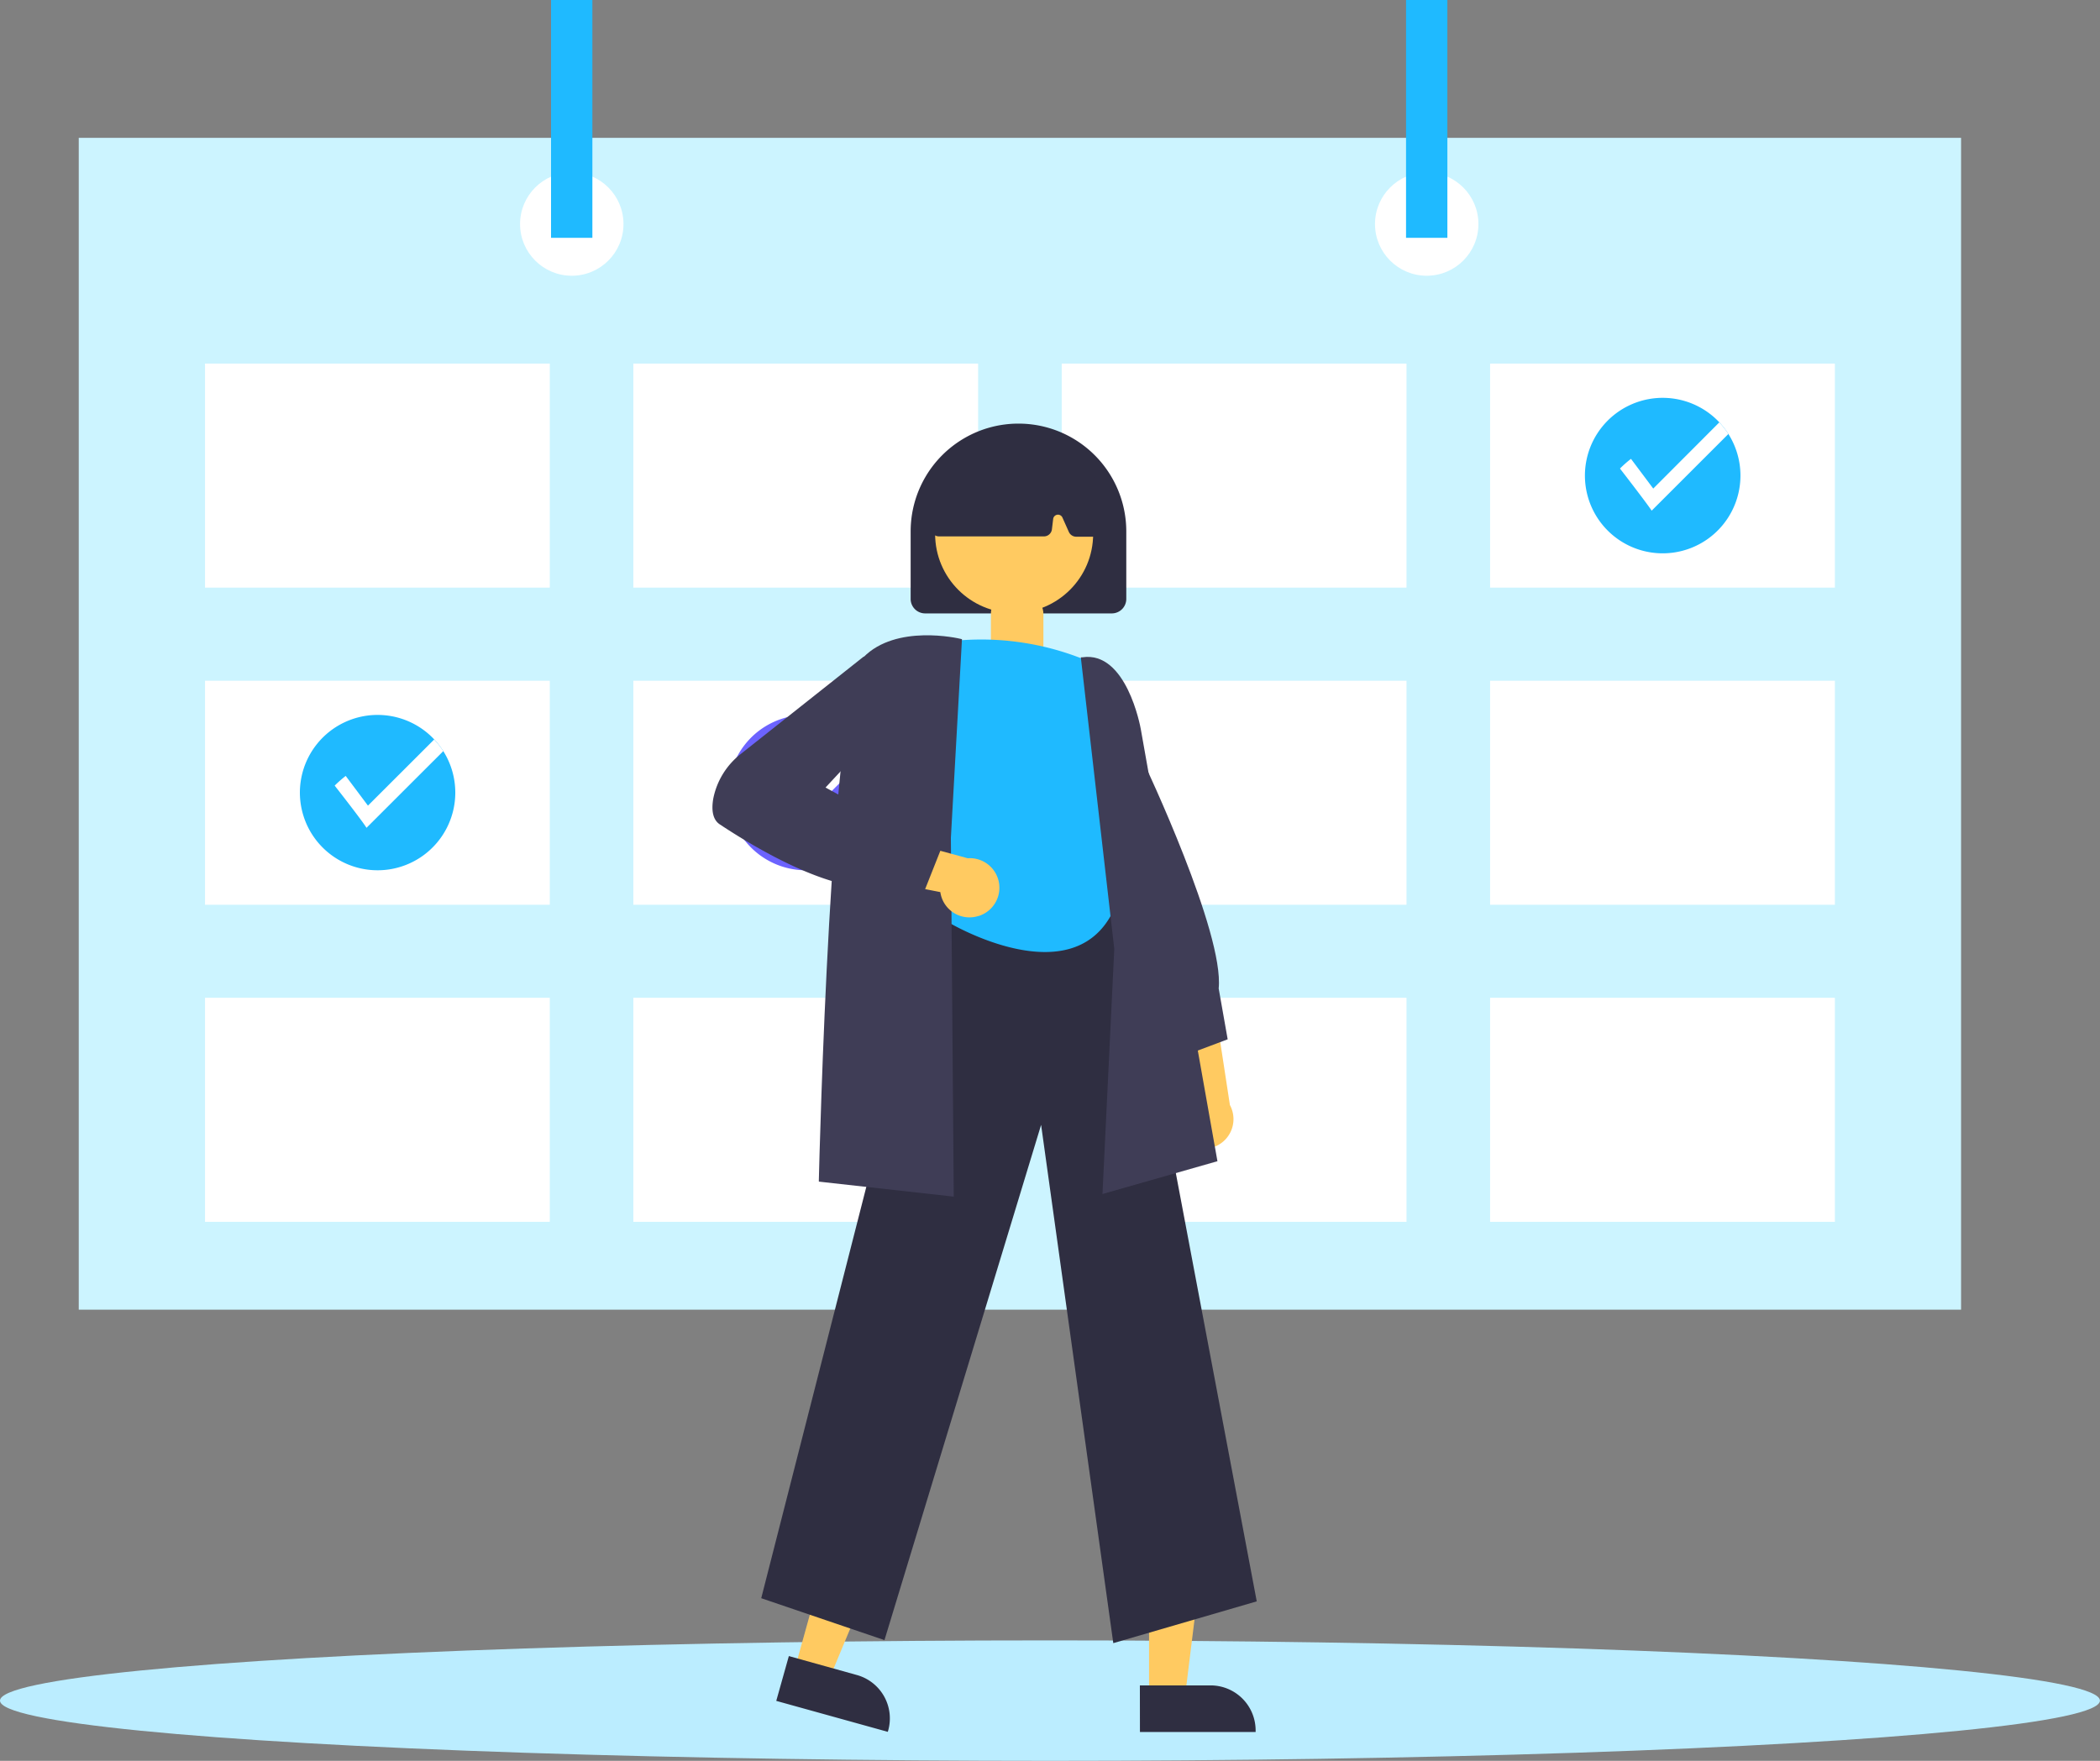 <svg xmlns="http://www.w3.org/2000/svg" viewBox="0 0 320.01 268.4"><rect x="0" y="0" width="320.01" height="268.4" fill="#808080" stroke="none"/><defs><style>.cls-1{fill:#bbedff;}.cls-2{fill:#ccf4ff;}.cls-3{fill:#fff;}.cls-4{fill:#1fbaff;}.cls-5{fill:#6c63ff;}.cls-6{fill:#2f2e41;}.cls-7{fill:#ffca61;}.cls-8{fill:#3f3d56;}</style></defs><title>waiting-for-service-illustration</title><g id="Layer_2" data-name="Layer 2"><g id="Layer_1-2" data-name="Layer 1"><ellipse class="cls-1" cx="160" cy="259.22" rx="160" ry="9.18"/><rect class="cls-2" x="12" y="21.01" width="286.84" height="178.62"/><rect class="cls-3" x="31.24" y="55.42" width="52.54" height="34.15"/><rect class="cls-3" x="96.51" y="55.42" width="52.54" height="34.15"/><rect class="cls-3" x="161.79" y="55.42" width="52.54" height="34.15"/><rect class="cls-3" x="227.07" y="55.42" width="52.54" height="34.15"/><rect class="cls-3" x="31.24" y="103.76" width="52.54" height="34.15"/><rect class="cls-3" x="96.51" y="103.76" width="52.54" height="34.15"/><rect class="cls-3" x="161.79" y="103.76" width="52.54" height="34.15"/><rect class="cls-3" x="227.07" y="103.76" width="52.54" height="34.15"/><rect class="cls-3" x="31.24" y="152.09" width="52.54" height="34.15"/><rect class="cls-3" x="96.51" y="152.09" width="52.54" height="34.15"/><rect class="cls-3" x="161.79" y="152.09" width="52.54" height="34.15"/><rect class="cls-3" x="227.07" y="152.09" width="52.54" height="34.15"/><circle class="cls-3" cx="87.13" cy="34.15" r="7.88"/><circle class="cls-3" cx="217.41" cy="34.15" r="7.88"/><rect class="cls-4" x="83.97" width="6.3" height="36.25"/><rect class="cls-4" x="214.26" width="6.3" height="36.25"/><path class="cls-4" d="M265.22,72.5a11.85,11.85,0,1,1-1.84-6.35A11.84,11.84,0,0,1,265.22,72.5Z"/><path class="cls-3" d="M263.38,66.15,251.69,77.84c-.73-1.13-4.83-6.42-4.83-6.42a16.78,16.78,0,0,1,1.68-1.48l3.39,4.53L262,64.38A11.63,11.63,0,0,1,263.38,66.15Z"/><path class="cls-5" d="M134.66,120.83a11.84,11.84,0,1,1-1.83-6.34A11.85,11.85,0,0,1,134.66,120.83Z"/><path class="cls-3" d="M132.83,114.49l-11.7,11.69c-.73-1.14-4.83-6.43-4.83-6.43a18.14,18.14,0,0,1,1.68-1.48l3.39,4.53,10.09-10.08A11.3,11.3,0,0,1,132.83,114.49Z"/><path class="cls-4" d="M69.38,120.83a11.84,11.84,0,1,1-1.83-6.34A11.85,11.85,0,0,1,69.38,120.83Z"/><path class="cls-3" d="M67.55,114.49l-11.7,11.69C55.12,125,51,119.75,51,119.75a18.14,18.14,0,0,1,1.68-1.48l3.39,4.53,10.09-10.08A11.3,11.3,0,0,1,67.55,114.49Z"/><path class="cls-6" d="M138.77,91.33V81a16.43,16.43,0,0,1,32.86,0v10.3a2.21,2.21,0,0,1-2.21,2.2H141A2.21,2.21,0,0,1,138.77,91.33Z"/><rect class="cls-7" x="151" y="89.6" width="8" height="14" rx="4" ry="4"/><path class="cls-7" d="M180.08,173.58a4.49,4.49,0,0,1,.32-6.34,4.19,4.19,0,0,1,.63-.48l-3.56-15.53,7.76,2.9,2.19,14.31a4.51,4.51,0,0,1-7.34,5.14Z"/><path class="cls-8" d="M179.55,161.25l-6.82-13.19.92-33.2.44.93c.51,1.07,12.47,26.4,11.62,34.88l1.37,7.75Z"/><polygon class="cls-7" points="175.1 258.68 180.57 258.68 183.17 237.59 175.1 237.59 175.1 258.68"/><path class="cls-6" d="M173.7,256.9h10.77a6.87,6.87,0,0,1,6.87,6.86V264H173.71Z"/><polygon class="cls-7" points="121.07 254.53 126.34 255.99 134.5 236.37 126.72 234.21 121.07 254.53"/><path class="cls-6" d="M120.21,252.43l10.37,2.89h0a6.86,6.86,0,0,1,4.77,8.45l-.06.21-17-4.72Z"/><path class="cls-6" d="M169.65,250.46l-11-79L134.78,250,116,243.61l26.87-105.2.17,0,28.14-1.95,20.33,107.63Z"/><path class="cls-4" d="M166.73,101.17a41.89,41.89,0,0,0-24.09-3.12s-7.36,17.76,0,24.82l2,17.78s18.73,11.15,25-1.79l-.89-14.72s4.46-7.06.89-12.22A17.09,17.09,0,0,1,166.73,101.17Z"/><path class="cls-8" d="M168,182l1.8-37.36-5.1-44.45.24,0c6.68-1,8.83,10.5,8.91,11L185.52,177Z"/><path class="cls-8" d="M145.34,182.4l-20.56-2.29v-.22c.07-3,1.84-74.64,6.8-79.71s14.41-2.9,14.81-2.8l.2.05-1.69,30.29Z"/><path class="cls-7" d="M149.13,139.61a4.49,4.49,0,0,1-5.66-2.86,5.36,5.36,0,0,1-.18-.77l-15.64-3.07,5.81-5.91,14,3.82a4.51,4.51,0,0,1,1.71,8.79Z"/><path class="cls-8" d="M140.79,136l-5.1-1.09c-7.52,2.26-20.66-5.71-26-9.25-1-.66-1.33-2-1-3.92a11.46,11.46,0,0,1,4.2-6.82l18.7-14.82,4.72-.79,1.4,7.94-11.91,12.79,17.53,9.55Z"/><circle class="cls-7" cx="154.54" cy="81.39" r="12.04"/><path class="cls-6" d="M142.16,81.34a1.23,1.23,0,0,1-.28-1l1.42-9.93a1.22,1.22,0,0,1,.7-.94,24.86,24.86,0,0,1,21.95,0,1.25,1.25,0,0,1,.7,1l.95,10a1.24,1.24,0,0,1-1.1,1.34H164a1.24,1.24,0,0,1-1.11-.7l-1-2.24a.74.74,0,0,0-1.4.22l-.2,1.65A1.23,1.23,0,0,1,159,81.76h-15.9A1.23,1.23,0,0,1,142.16,81.34Z"/></g></g></svg>